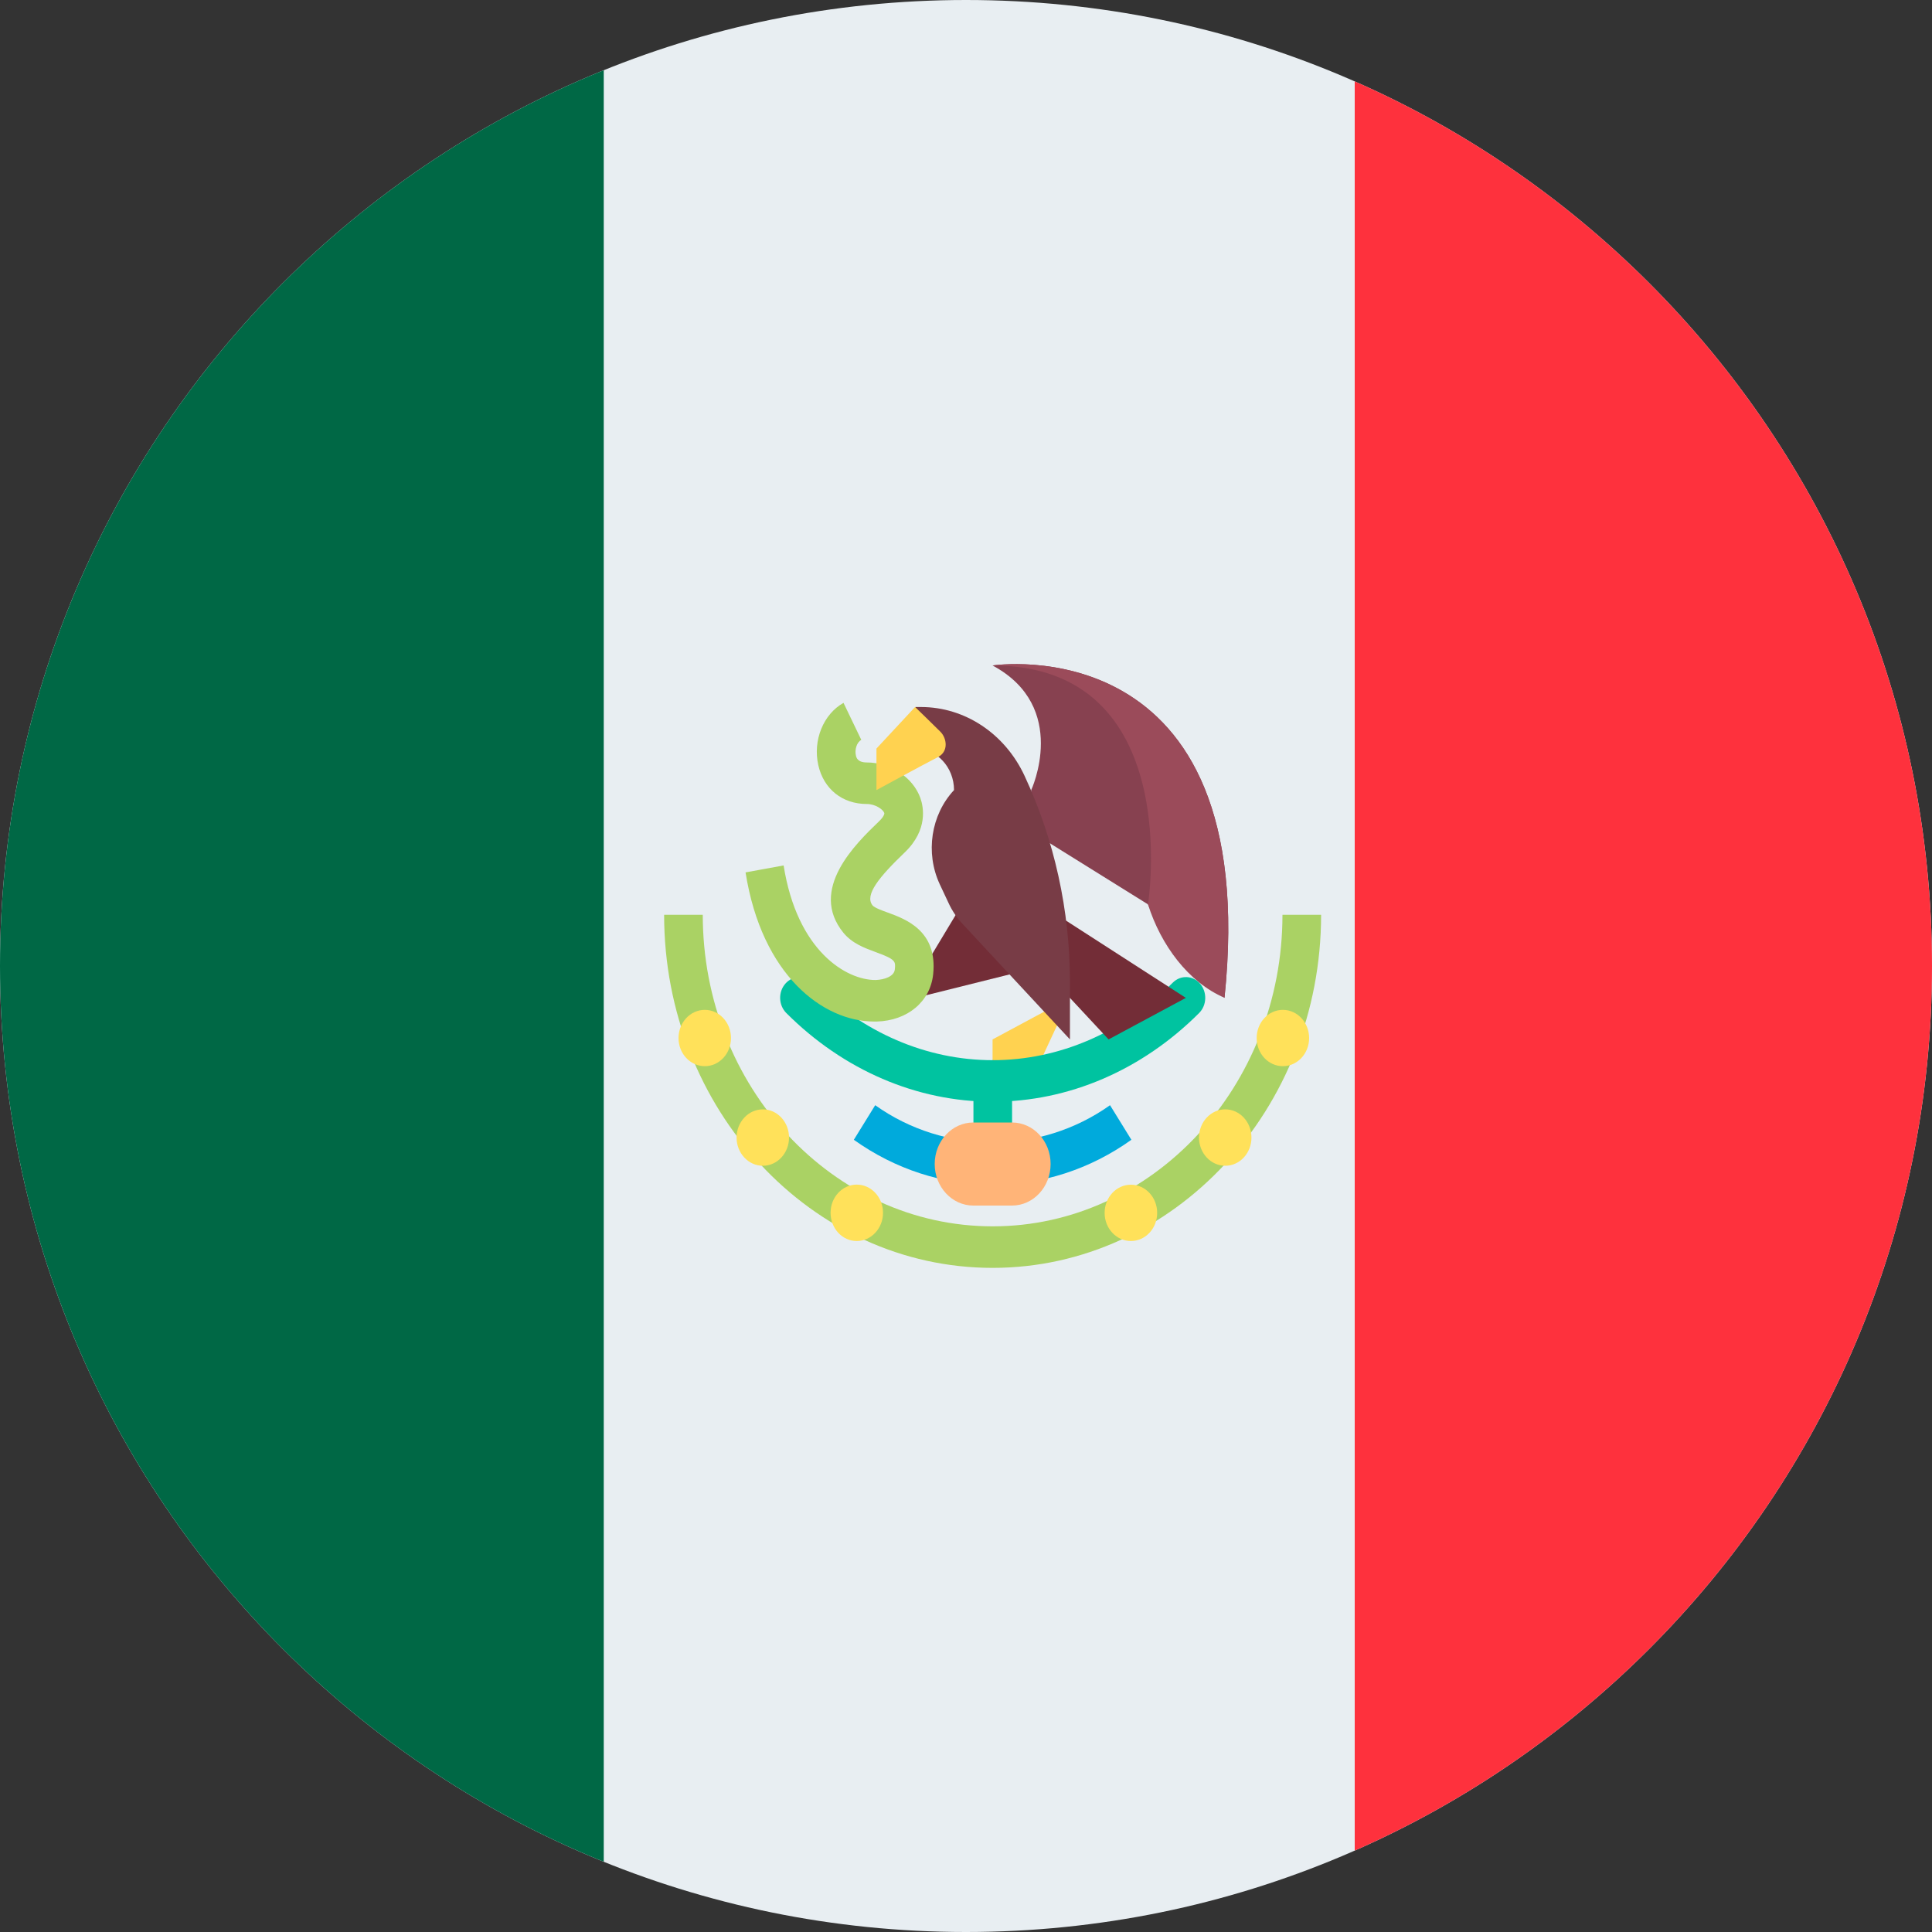 <svg width="20" height="20" viewBox="0 0 20 20" fill="none" xmlns="http://www.w3.org/2000/svg">
<rect x="0" y="0" width="20" height="20" fill="#333333" stroke="none"/>
<g clip-path="url(#clip0_343_26)">
<path d="M0 10C0 4.477 4.477 0 10 0C15.523 0 20 4.477 20 10C20 15.523 15.523 20 10 20C4.477 20 0 15.523 0 10Z" fill="#E8EEF2"/>
<rect width="6.25" height="20" fill="#006845"/>
<rect x="14.024" width="6.25" height="20" fill="#FE313D"/>
<path d="M11.075 10.33L10.275 10.76V11.19H10.675L11.075 10.33Z" fill="#FFD250"/>
<path d="M10.277 12.265C10.167 12.265 10.077 12.169 10.077 12.05V11.19C10.077 11.071 10.167 10.975 10.277 10.975C10.388 10.975 10.477 11.071 10.477 11.19V12.05C10.477 12.169 10.388 12.265 10.277 12.265Z" fill="#00C3A0"/>
<path d="M10.276 11.405C9.491 11.405 8.732 11.079 8.14 10.487C8.059 10.406 8.054 10.27 8.13 10.183C8.205 10.097 8.332 10.092 8.412 10.172C8.93 10.69 9.592 10.975 10.277 10.975C10.961 10.975 11.623 10.69 12.141 10.172C12.221 10.092 12.348 10.096 12.423 10.183C12.498 10.27 12.494 10.406 12.413 10.487C11.821 11.079 11.062 11.405 10.276 11.405Z" fill="#00C3A0"/>
<path d="M10.275 12.265C9.763 12.265 9.266 12.104 8.839 11.799L9.06 11.441C9.782 11.956 10.768 11.956 11.491 11.441L11.712 11.799C11.285 12.104 10.788 12.265 10.275 12.265Z" fill="#00AADC"/>
<path d="M9.959 9.362L9.517 10.097L9.442 10.339L10.592 10.052L9.959 9.362Z" fill="#732D37"/>
<path d="M9.05 10.575C8.521 10.575 7.886 10.097 7.718 9.031L8.112 8.959C8.252 9.845 8.76 10.146 9.064 10.145C9.157 10.142 9.255 10.107 9.263 10.037C9.272 9.952 9.274 9.932 9.065 9.856C8.951 9.814 8.822 9.767 8.731 9.656C8.366 9.207 8.861 8.732 9.099 8.503C9.141 8.463 9.158 8.429 9.154 8.416C9.141 8.379 9.062 8.323 8.974 8.323C8.72 8.323 8.527 8.169 8.471 7.921C8.413 7.664 8.523 7.393 8.732 7.276L8.916 7.659C8.867 7.686 8.847 7.763 8.86 7.819C8.864 7.841 8.876 7.893 8.974 7.893C9.219 7.893 9.452 8.048 9.528 8.262C9.56 8.353 9.609 8.59 9.366 8.824C9.103 9.076 8.946 9.266 9.033 9.373C9.052 9.397 9.137 9.428 9.193 9.448C9.373 9.514 9.708 9.635 9.66 10.086C9.63 10.369 9.395 10.566 9.075 10.575C9.067 10.575 9.058 10.575 9.05 10.575Z" fill="#AAD264"/>
<path d="M10.675 8.179C10.675 8.179 11.075 7.319 10.275 6.889C10.275 6.889 13.076 6.459 12.676 10.33L12.676 10.33C12.413 10.104 12.023 9.691 11.884 9.362L10.675 8.609V8.179Z" fill="#874150"/>
<path d="M10.275 9.04L12.276 10.33C12.276 10.33 12.276 10.33 11.476 10.76L10.275 9.47V9.04Z" fill="#732D37"/>
<path d="M9.476 7.749C9.697 7.749 9.876 7.942 9.876 8.179L9.875 8.18C9.637 8.436 9.577 8.828 9.728 9.153L9.819 9.347C9.856 9.428 9.906 9.502 9.966 9.566L11.076 10.76V10.165C11.076 9.425 10.915 8.695 10.607 8.033C10.404 7.595 9.989 7.319 9.534 7.319H9.476V7.749Z" fill="#783C46"/>
<path d="M9.473 7.319L9.073 7.749V8.179C9.073 8.179 9.549 7.92 9.71 7.837C9.822 7.779 9.801 7.643 9.737 7.577C9.687 7.526 9.473 7.319 9.473 7.319Z" fill="#FFD250"/>
<path d="M10.275 13.125C8.4 13.125 6.875 11.485 6.875 9.47H7.275C7.275 11.248 8.621 12.695 10.276 12.695C11.93 12.695 13.276 11.248 13.276 9.47H13.676C13.676 11.485 12.151 13.125 10.275 13.125Z" fill="#AAD264"/>
<path d="M7.296 11.037C7.446 11.037 7.567 10.907 7.567 10.746C7.567 10.585 7.446 10.454 7.296 10.454C7.146 10.454 7.024 10.585 7.024 10.746C7.024 10.907 7.146 11.037 7.296 11.037Z" fill="#FFE15A"/>
<path d="M7.897 12.068C8.047 12.068 8.168 11.937 8.168 11.776C8.168 11.615 8.047 11.484 7.897 11.484C7.747 11.484 7.625 11.615 7.625 11.776C7.625 11.937 7.747 12.068 7.897 12.068Z" fill="#FFE15A"/>
<path d="M8.869 12.847C9.019 12.847 9.141 12.716 9.141 12.555C9.141 12.394 9.019 12.263 8.869 12.263C8.719 12.263 8.598 12.394 8.598 12.555C8.598 12.716 8.719 12.847 8.869 12.847Z" fill="#FFE15A"/>
<path d="M13.28 11.037C13.43 11.037 13.552 10.907 13.552 10.746C13.552 10.585 13.43 10.454 13.28 10.454C13.13 10.454 13.009 10.585 13.009 10.746C13.009 10.907 13.13 11.037 13.28 11.037Z" fill="#FFE15A"/>
<path d="M12.684 12.068C12.834 12.068 12.955 11.937 12.955 11.776C12.955 11.615 12.834 11.484 12.684 11.484C12.534 11.484 12.412 11.615 12.412 11.776C12.412 11.937 12.534 12.068 12.684 12.068Z" fill="#FFE15A"/>
<path d="M11.707 12.847C11.857 12.847 11.979 12.717 11.979 12.556C11.979 12.394 11.857 12.264 11.707 12.264C11.557 12.264 11.435 12.394 11.435 12.556C11.435 12.717 11.557 12.847 11.707 12.847Z" fill="#FFE15A"/>
<path d="M10.476 12.48H10.076C9.855 12.48 9.676 12.287 9.676 12.05C9.676 11.812 9.855 11.62 10.076 11.62H10.476C10.697 11.62 10.876 11.812 10.876 12.05C10.876 12.287 10.697 12.48 10.476 12.48Z" fill="#FFB478"/>
<path d="M11.884 9.362C12.017 9.783 12.301 10.168 12.676 10.329L12.676 10.33C13.076 6.459 10.275 6.889 10.275 6.889C12.276 6.889 11.884 9.362 11.884 9.362Z" fill="#9B4B5A"/>
</g>
<defs>
<clipPath id="clip0_343_26">
<path d="M0 10C0 4.477 4.477 0 10 0C15.523 0 20 4.477 20 10C20 15.523 15.523 20 10 20C4.477 20 0 15.523 0 10Z" fill="white"/>
</clipPath>
</defs>
</svg>
